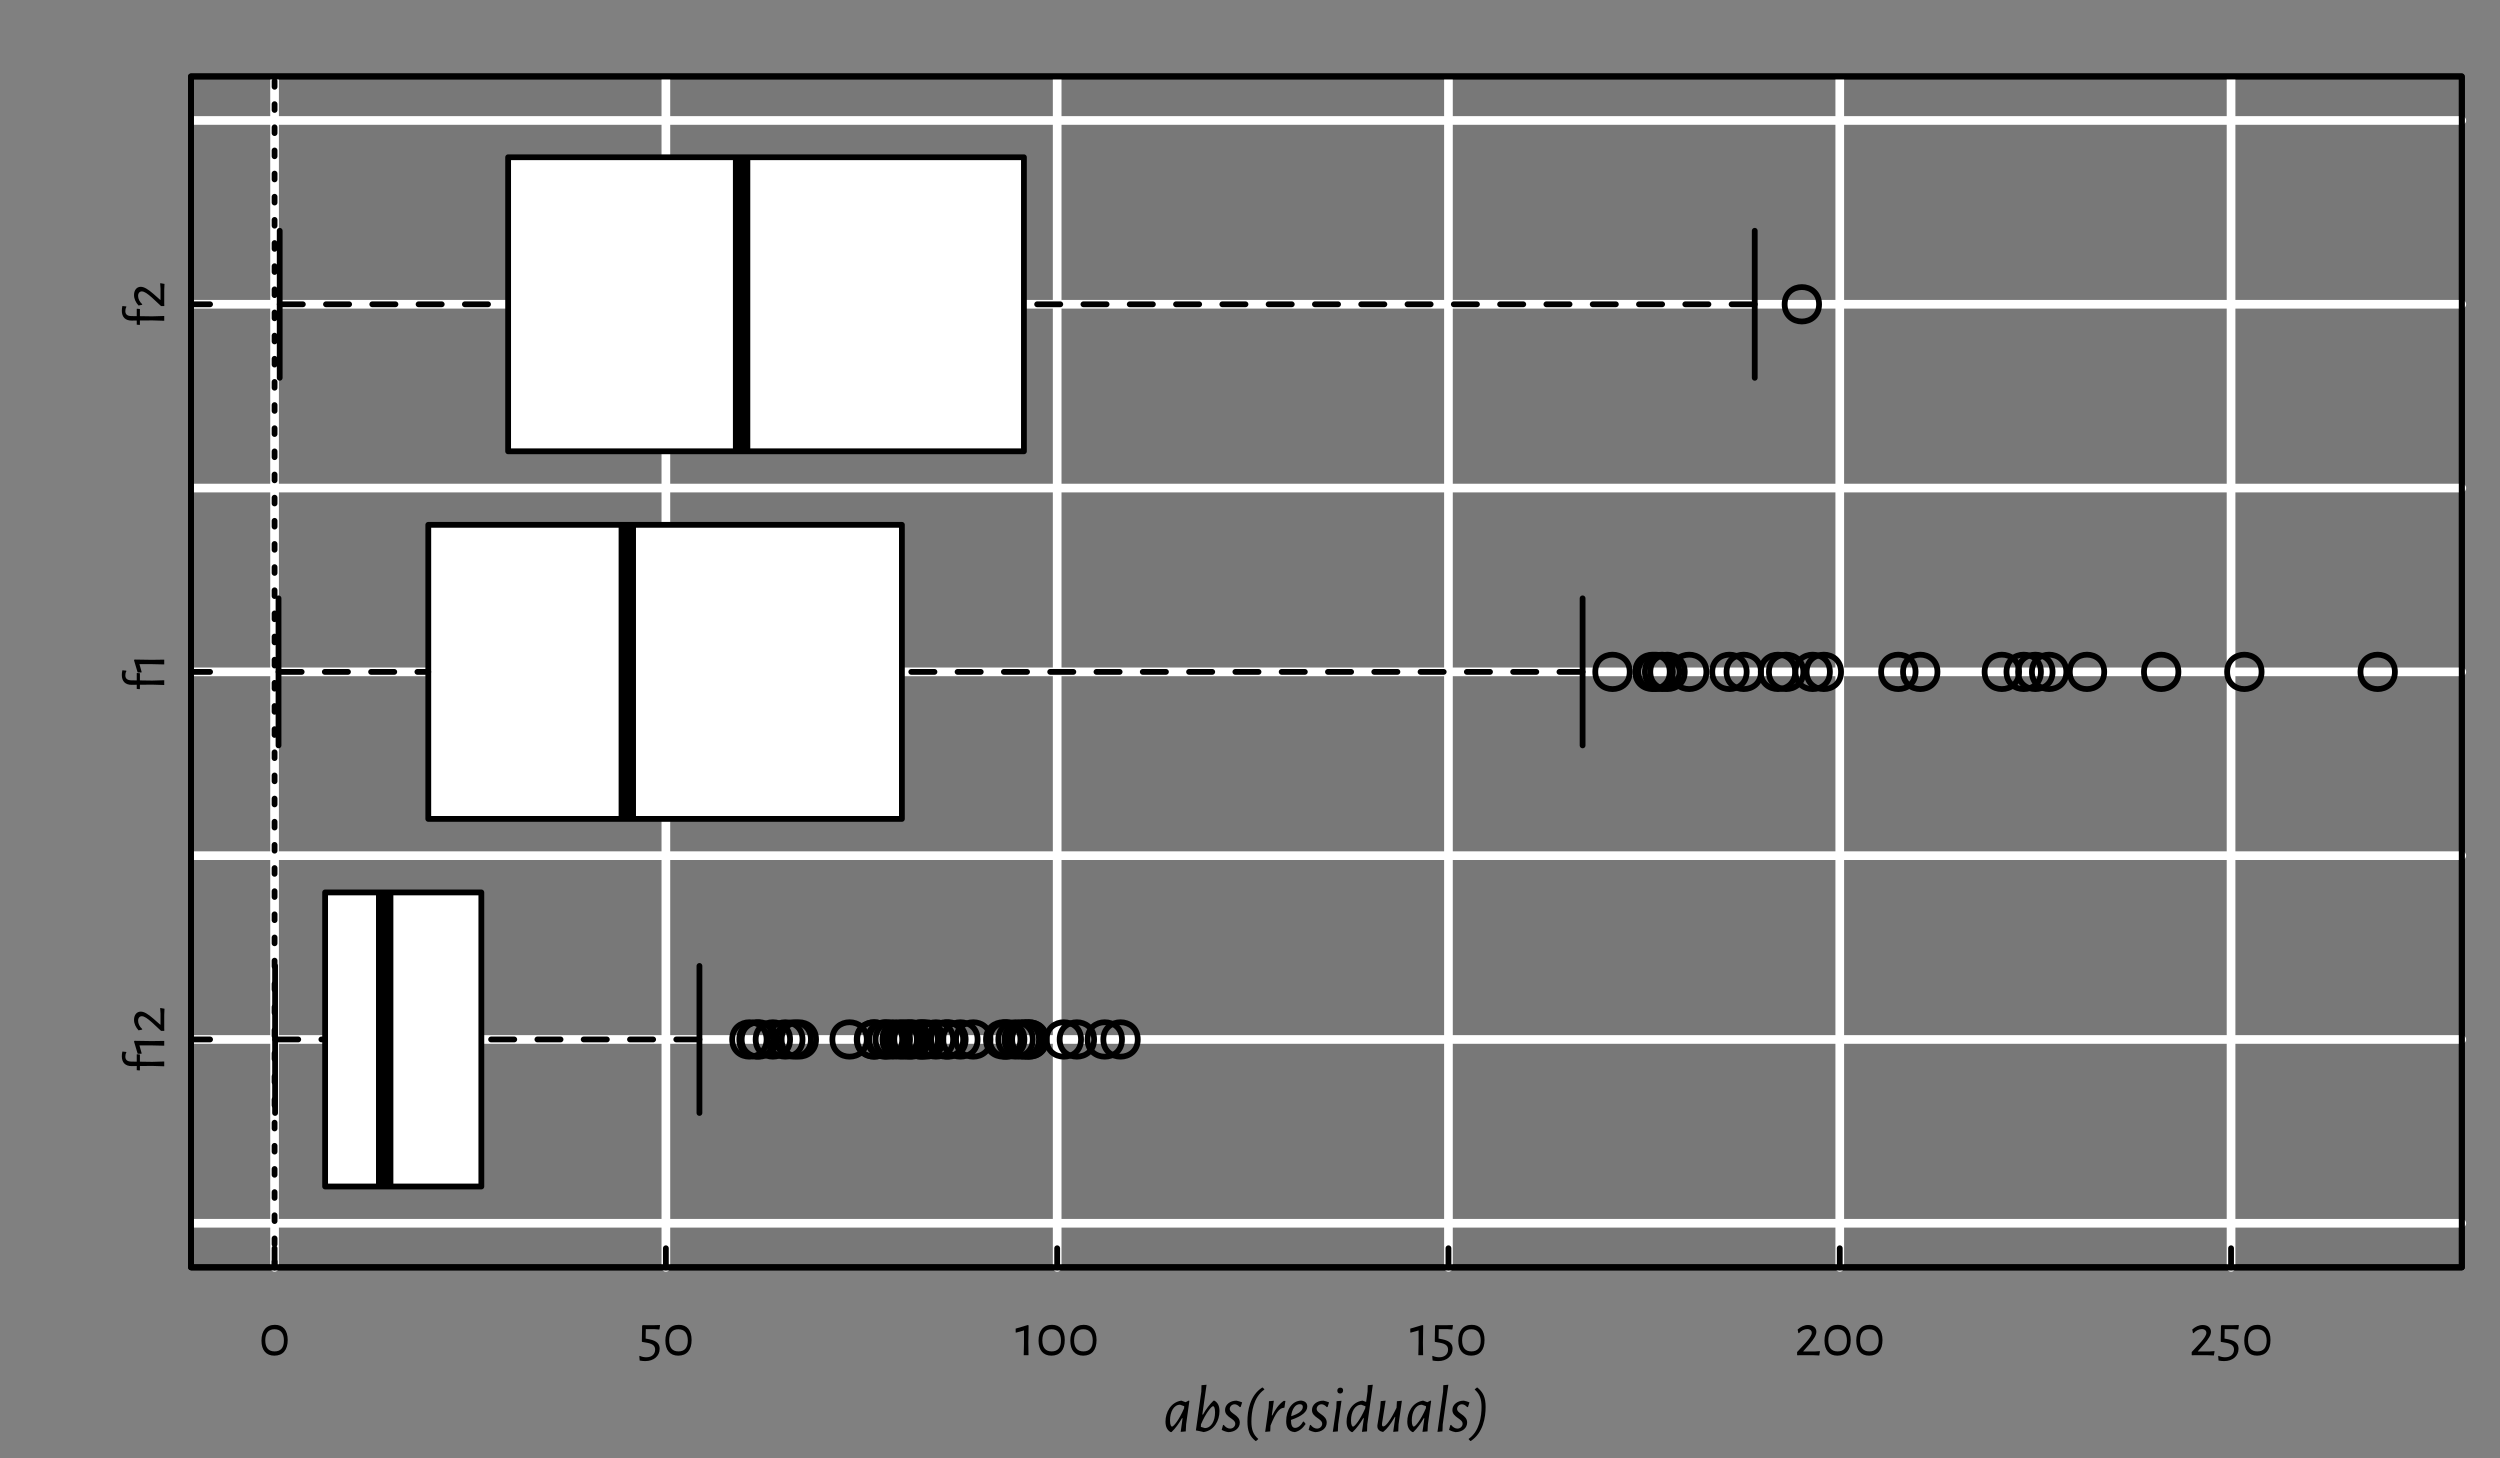 <?xml version="1.0" encoding="UTF-8"?>
<svg xmlns="http://www.w3.org/2000/svg" xmlns:xlink="http://www.w3.org/1999/xlink" width="432pt" height="252pt" viewBox="0 0 432 252" version="1.1">
<rect x="0" y="0" width="432" height="252" fill="#808080" stroke="none"/>
<defs>
<g>
<symbol overflow="visible" id="glyph0-0">
<path style="stroke:none;" d=""/>
</symbol>
<symbol overflow="visible" id="glyph0-1">
<path style="stroke:none;" d="M -7.328 -2.828 C -7.328 -1.734 -6.719 -1.109 -5.594 -1.125 L -4.75 -1.141 L -4.75 -0.422 L -4.266 -0.375 L -4.203 -0.422 L -4.203 -1.141 L -2.031 -1.156 L 0 -1.094 L 0 -1.922 L -2.094 -1.859 L -4.203 -1.891 L -4.203 -3.125 L -4.688 -3.172 L -4.75 -3.141 L -4.75 -1.891 L -5.719 -1.906 C -6.391 -1.922 -6.719 -2.219 -6.719 -2.75 C -6.719 -3 -6.688 -3.219 -6.531 -3.516 L -6.594 -3.578 L -7.234 -3.641 C -7.297 -3.344 -7.328 -3.078 -7.328 -2.828 Z M -7.328 -2.828 "/>
</symbol>
<symbol overflow="visible" id="glyph0-2">
<path style="stroke:none;" d="M -5.141 -2.344 L -5.219 -2.219 L -4.594 -0.109 L -3.938 -0.109 L -3.906 -0.203 L -4.281 -1.547 L -2.047 -1.547 L 0 -1.5 L 0 -2.328 L -2.156 -2.297 Z M -5.141 -2.344 "/>
</symbol>
<symbol overflow="visible" id="glyph0-3">
<path style="stroke:none;" d="M -5.219 -2.391 C -5.219 -1.734 -4.922 -1.109 -4.438 -0.578 L -3.812 -0.703 L -3.812 -0.812 C -4.25 -1.203 -4.516 -1.734 -4.516 -2.234 C -4.516 -2.734 -4.234 -3.016 -3.875 -3.016 C -3.438 -3.016 -2.906 -2.641 -2.109 -1.938 L -0.547 -0.484 L -0.016 -0.484 L 0.016 -0.547 L 0 -0.922 L 0 -3.25 L 0.047 -4.312 L -0.656 -4.438 L -0.703 -4.375 L -0.641 -3.5 L -0.641 -1.578 L -0.688 -1.547 L -1.891 -2.609 C -2.844 -3.438 -3.5 -3.812 -4.062 -3.812 C -4.766 -3.812 -5.219 -3.219 -5.219 -2.391 Z M -5.219 -2.391 "/>
</symbol>
<symbol overflow="visible" id="glyph1-0">
<path style="stroke:none;" d=""/>
</symbol>
<symbol overflow="visible" id="glyph1-1">
<path style="stroke:none;" d="M 2.812 -5.25 C 1.328 -5.25 0.484 -4.266 0.484 -2.516 C 0.484 -0.859 1.297 0.078 2.703 0.078 C 4.188 0.078 5.016 -0.906 5.016 -2.625 C 5.016 -4.312 4.219 -5.25 2.812 -5.25 Z M 2.734 -4.484 C 3.797 -4.484 4.359 -3.812 4.359 -2.531 C 4.359 -1.297 3.812 -0.656 2.75 -0.656 C 1.688 -0.656 1.141 -1.312 1.141 -2.578 C 1.141 -3.844 1.688 -4.484 2.734 -4.484 Z M 2.734 -4.484 "/>
</symbol>
<symbol overflow="visible" id="glyph1-2">
<path style="stroke:none;" d="M 3.906 -5.156 L 3.859 -5.219 L 2.906 -5.188 L 1.5 -5.188 L 0.953 -5.203 L 0.812 -5.094 L 0.766 -2.375 L 0.828 -2.297 L 1.719 -2.141 C 2.688 -1.953 3.062 -1.578 3.062 -0.969 C 3.062 -0.172 2.484 0.359 1.531 0.359 C 1.172 0.359 0.812 0.297 0.391 0.109 L 0.328 0.188 L 0.391 0.922 C 0.703 0.984 1.047 1.016 1.359 1.016 C 2.812 1.016 3.844 0.156 3.844 -1.109 C 3.844 -1.922 3.406 -2.469 2.078 -2.75 L 1.422 -2.875 L 1.453 -4.5 L 3 -4.5 L 3.75 -4.438 L 3.812 -4.5 Z M 3.906 -5.156 "/>
</symbol>
<symbol overflow="visible" id="glyph1-3">
<path style="stroke:none;" d="M 2.344 -5.141 L 2.219 -5.219 L 0.109 -4.594 L 0.109 -3.938 L 0.203 -3.906 L 1.547 -4.281 L 1.547 -2.047 L 1.5 0 L 2.328 0 L 2.297 -2.156 Z M 2.344 -5.141 "/>
</symbol>
<symbol overflow="visible" id="glyph1-4">
<path style="stroke:none;" d="M 2.391 -5.219 C 1.734 -5.219 1.109 -4.922 0.578 -4.438 L 0.703 -3.812 L 0.812 -3.812 C 1.203 -4.25 1.734 -4.516 2.234 -4.516 C 2.734 -4.516 3.016 -4.234 3.016 -3.875 C 3.016 -3.438 2.641 -2.906 1.938 -2.109 L 0.484 -0.547 L 0.484 -0.016 L 0.547 0.016 L 0.922 0 L 3.25 0 L 4.312 0.047 L 4.438 -0.656 L 4.375 -0.703 L 3.5 -0.641 L 1.578 -0.641 L 1.547 -0.688 L 2.609 -1.891 C 3.438 -2.844 3.812 -3.5 3.812 -4.062 C 3.812 -4.766 3.219 -5.219 2.391 -5.219 Z M 2.391 -5.219 "/>
</symbol>
<symbol overflow="visible" id="glyph2-0">
<path style="stroke:none;" d=""/>
</symbol>
<symbol overflow="visible" id="glyph2-1">
<path style="stroke:none;" d="M 4.5 -5.297 L 4.391 -5.359 L 3.844 -5.078 L 3.125 -5.344 L 3.078 -5.344 C 1.281 -5.062 0.375 -3.328 0.375 -1.719 C 0.375 -0.812 0.688 -0.234 1.25 0.078 L 1.422 0.078 C 2.078 -0.547 2.688 -1.375 3.219 -2.312 L 3.328 -2.312 L 3 0.047 L 3.875 -0.031 L 3.938 -1.25 Z M 1.5 -0.859 C 1.359 -0.859 1.156 -1.094 1.156 -1.938 C 1.156 -3.422 1.812 -4.641 2.891 -4.641 L 3.609 -4.391 L 3.594 -4.109 L 3.594 -4.047 C 2.703 -1.938 1.75 -0.859 1.5 -0.859 Z M 1.5 -0.859 "/>
</symbol>
<symbol overflow="visible" id="glyph2-2">
<path style="stroke:none;" d="M 3.625 -5.344 C 2.953 -4.703 2.328 -3.875 1.812 -2.953 L 1.688 -2.953 L 2.422 -8.094 L 1.547 -8.016 L 1.516 -6.906 L 0.578 -0.203 L 1.156 -0.094 L 1.906 0.078 L 1.953 0.078 C 3.766 -0.203 4.656 -1.938 4.656 -3.547 C 4.656 -4.453 4.344 -5.016 3.781 -5.344 Z M 1.438 -0.812 L 1.453 -1.25 C 2.344 -3.328 3.297 -4.391 3.547 -4.391 C 3.688 -4.391 3.891 -4.172 3.891 -3.328 C 3.891 -1.844 3.234 -0.609 2.125 -0.609 Z M 1.438 -0.812 "/>
</symbol>
<symbol overflow="visible" id="glyph2-3">
<path style="stroke:none;" d="M 2.531 -5.344 C 1.453 -5.359 0.547 -4.688 0.547 -3.719 C 0.547 -2.422 2.312 -2.281 2.312 -1.344 C 2.312 -0.938 1.953 -0.516 1.422 -0.516 C 1.016 -0.516 0.625 -0.75 0.312 -1.172 L 0.188 -1.109 L -0.031 -0.297 C 0.328 -0.094 0.688 0.031 1.109 0.094 C 2.281 0.078 3.094 -0.625 3.094 -1.562 C 3.094 -2.891 1.359 -3.078 1.359 -3.922 C 1.359 -4.328 1.719 -4.719 2.203 -4.719 C 2.5 -4.719 2.812 -4.547 3.109 -4.219 L 3.25 -4.266 L 3.5 -5.047 C 3.188 -5.172 2.891 -5.266 2.531 -5.344 Z M 2.531 -5.344 "/>
</symbol>
<symbol overflow="visible" id="glyph2-4">
<path style="stroke:none;" d="M 3.688 -7.328 L 3.391 -7.609 L 3.312 -7.609 C 1.188 -6.234 0.766 -3.578 0.766 -1.75 C 0.766 -0.156 1.141 0.797 2.172 1.625 L 2.25 1.625 L 2.609 1.328 L 2.625 1.25 C 1.75 0.5 1.453 -0.375 1.453 -1.75 C 1.453 -3.344 1.797 -5.938 3.672 -7.25 Z M 3.688 -7.328 "/>
</symbol>
<symbol overflow="visible" id="glyph2-5">
<path style="stroke:none;" d="M 4.031 -5.297 L 3.734 -5.312 C 2.891 -4.703 2.297 -3.875 1.766 -2.797 L 1.672 -2.797 L 2.031 -5.328 L 1.188 -5.25 L 1.125 -4.125 L 0.531 0.047 L 1.406 -0.031 L 1.453 -1.031 C 2.375 -3.328 2.984 -4.016 3.688 -4.109 L 3.766 -4.109 L 3.859 -4.141 Z M 4.031 -5.297 "/>
</symbol>
<symbol overflow="visible" id="glyph2-6">
<path style="stroke:none;" d="M 3.453 -1.719 L 3.312 -1.719 C 2.984 -1.109 2.469 -0.641 1.938 -0.641 C 1.453 -0.641 1.219 -1.062 1.219 -2.016 C 3.172 -2.672 4.031 -3.453 4.031 -4.328 C 4.031 -4.922 3.688 -5.25 3.062 -5.344 L 2.953 -5.359 C 1.422 -5.297 0.391 -3.812 0.391 -1.766 C 0.391 -0.672 0.828 0 1.812 0.078 L 1.938 0.078 C 2.641 -0.078 3.219 -0.547 3.75 -1.312 Z M 2.734 -4.734 C 3.109 -4.734 3.266 -4.547 3.266 -4.266 C 3.266 -3.641 2.578 -3.078 1.25 -2.656 C 1.391 -3.906 1.969 -4.734 2.734 -4.734 Z M 2.734 -4.734 "/>
</symbol>
<symbol overflow="visible" id="glyph2-7">
<path style="stroke:none;" d="M 1.812 -7.594 C 1.484 -7.594 1.281 -7.391 1.281 -7.078 C 1.281 -6.766 1.453 -6.578 1.766 -6.578 C 2.078 -6.578 2.281 -6.781 2.281 -7.109 C 2.281 -7.422 2.109 -7.594 1.812 -7.594 Z M 1.422 -1.25 L 2 -5.328 L 1.156 -5.25 L 1.109 -4.125 L 0.5 0.047 L 1.375 -0.031 Z M 1.422 -1.25 "/>
</symbol>
<symbol overflow="visible" id="glyph2-8">
<path style="stroke:none;" d="M 4.906 -8.094 L 4.031 -8.016 L 4 -6.906 L 3.75 -5.125 L 3.141 -5.344 L 3.078 -5.344 C 1.281 -5.078 0.375 -3.328 0.375 -1.719 C 0.375 -0.812 0.672 -0.234 1.234 0.078 L 1.422 0.078 C 2.078 -0.547 2.703 -1.375 3.25 -2.312 L 3.359 -2.312 L 3.031 0.047 L 3.906 -0.031 L 3.953 -1.25 Z M 1.5 -0.859 C 1.344 -0.859 1.141 -1.094 1.141 -1.938 C 1.141 -3.422 1.812 -4.641 2.922 -4.641 L 3.641 -4.375 L 3.594 -4.016 C 2.688 -1.922 1.734 -0.859 1.5 -0.859 Z M 1.5 -0.859 "/>
</symbol>
<symbol overflow="visible" id="glyph2-9">
<path style="stroke:none;" d="M 4.859 -5.328 L 4 -5.25 L 3.938 -4.125 C 2.922 -1.984 2.078 -0.891 1.656 -0.891 C 1.516 -0.891 1.406 -1 1.422 -1.234 L 1.438 -1.484 L 2.047 -5.344 L 1.203 -5.266 L 1.109 -4.062 L 0.625 -1.094 L 0.625 -0.938 C 0.609 -0.406 1 -0.062 1.5 0.047 L 1.641 0.047 C 2.312 -0.484 2.891 -1.25 3.641 -2.531 L 3.719 -2.531 L 3.359 0.047 L 4.234 -0.031 L 4.281 -1.25 Z M 4.859 -5.328 "/>
</symbol>
<symbol overflow="visible" id="glyph2-10">
<path style="stroke:none;" d="M 1.453 -1.25 L 2.422 -8.094 L 1.547 -8.016 L 1.516 -6.906 L 0.547 0.047 L 1.406 -0.031 Z M 1.453 -1.25 "/>
</symbol>
<symbol overflow="visible" id="glyph2-11">
<path style="stroke:none;" d="M -0.281 1.328 L 0 1.625 L 0.078 1.625 C 2.203 0.234 2.641 -2.422 2.641 -4.25 C 2.641 -5.844 2.25 -6.766 1.219 -7.609 L 1.141 -7.609 L 0.781 -7.328 L 0.766 -7.25 C 1.641 -6.484 1.938 -5.609 1.938 -4.25 C 1.938 -2.641 1.594 -0.062 -0.281 1.25 Z M -0.281 1.328 "/>
</symbol>
</g>
<clipPath id="clip1">
  <path d="M 33 13.199 L 426 13.199 L 426 219 L 33 219 Z M 33 13.199 "/>
</clipPath>
<clipPath id="clip2">
  <path d="M 33 13.199 L 426 13.199 L 426 220 L 33 220 Z M 33 13.199 "/>
</clipPath>
<clipPath id="clip3">
  <path d="M 46 13.199 L 49 13.199 L 49 220 L 46 220 Z M 46 13.199 "/>
</clipPath>
<clipPath id="clip4">
  <path d="M 114 13.199 L 116 13.199 L 116 220 L 114 220 Z M 114 13.199 "/>
</clipPath>
<clipPath id="clip5">
  <path d="M 181 13.199 L 184 13.199 L 184 220 L 181 220 Z M 181 13.199 "/>
</clipPath>
<clipPath id="clip6">
  <path d="M 249 13.199 L 252 13.199 L 252 220 L 249 220 Z M 249 13.199 "/>
</clipPath>
<clipPath id="clip7">
  <path d="M 317 13.199 L 319 13.199 L 319 220 L 317 220 Z M 317 13.199 "/>
</clipPath>
<clipPath id="clip8">
  <path d="M 384 13.199 L 387 13.199 L 387 220 L 384 220 Z M 384 13.199 "/>
</clipPath>
<clipPath id="clip9">
  <path d="M 33 210 L 426.398 210 L 426.398 213 L 33 213 Z M 33 210 "/>
</clipPath>
<clipPath id="clip10">
  <path d="M 33 178 L 426.398 178 L 426.398 181 L 33 181 Z M 33 178 "/>
</clipPath>
<clipPath id="clip11">
  <path d="M 33 147 L 426.398 147 L 426.398 149 L 33 149 Z M 33 147 "/>
</clipPath>
<clipPath id="clip12">
  <path d="M 33 115 L 426.398 115 L 426.398 117 L 33 117 Z M 33 115 "/>
</clipPath>
<clipPath id="clip13">
  <path d="M 33 83 L 426.398 83 L 426.398 86 L 33 86 Z M 33 83 "/>
</clipPath>
<clipPath id="clip14">
  <path d="M 33 51 L 426.398 51 L 426.398 54 L 33 54 Z M 33 51 "/>
</clipPath>
<clipPath id="clip15">
  <path d="M 33 20 L 426.398 20 L 426.398 22 L 33 22 Z M 33 20 "/>
</clipPath>
<clipPath id="clip16">
  <path d="M 46 13.199 L 48 13.199 L 48 220 L 46 220 Z M 46 13.199 "/>
</clipPath>
</defs>
<g id="surface78">
<g clip-path="url(#clip1)" clip-rule="nonzero">
<path style=" stroke:none;fill-rule:nonzero;fill:rgb(0%,0%,0%);fill-opacity:0.063;" d="M 33 13.199 L 425.398 13.199 L 425.398 219 L 33 219 Z M 33 13.199 "/>
</g>
<g clip-path="url(#clip2)" clip-rule="nonzero">
<path style="fill:none;stroke-width:1;stroke-linecap:round;stroke-linejoin:round;stroke:rgb(0%,0%,0%);stroke-opacity:1;stroke-miterlimit:10;" d="M 33 13.199 L 425.398 13.199 L 425.398 219 L 33 219 Z M 33 13.199 "/>
</g>
<g clip-path="url(#clip3)" clip-rule="nonzero">
<path style="fill:none;stroke-width:1.5;stroke-linecap:round;stroke-linejoin:round;stroke:rgb(100%,100%,100%);stroke-opacity:1;stroke-miterlimit:10;" d="M 47.445 219 L 47.445 13.199 "/>
</g>
<g clip-path="url(#clip4)" clip-rule="nonzero">
<path style="fill:none;stroke-width:1.5;stroke-linecap:round;stroke-linejoin:round;stroke:rgb(100%,100%,100%);stroke-opacity:1;stroke-miterlimit:10;" d="M 115.062 219 L 115.062 13.199 "/>
</g>
<g clip-path="url(#clip5)" clip-rule="nonzero">
<path style="fill:none;stroke-width:1.5;stroke-linecap:round;stroke-linejoin:round;stroke:rgb(100%,100%,100%);stroke-opacity:1;stroke-miterlimit:10;" d="M 182.68 219 L 182.68 13.199 "/>
</g>
<g clip-path="url(#clip6)" clip-rule="nonzero">
<path style="fill:none;stroke-width:1.5;stroke-linecap:round;stroke-linejoin:round;stroke:rgb(100%,100%,100%);stroke-opacity:1;stroke-miterlimit:10;" d="M 250.293 219 L 250.293 13.199 "/>
</g>
<g clip-path="url(#clip7)" clip-rule="nonzero">
<path style="fill:none;stroke-width:1.5;stroke-linecap:round;stroke-linejoin:round;stroke:rgb(100%,100%,100%);stroke-opacity:1;stroke-miterlimit:10;" d="M 317.91 219 L 317.91 13.199 "/>
</g>
<g clip-path="url(#clip8)" clip-rule="nonzero">
<path style="fill:none;stroke-width:1.5;stroke-linecap:round;stroke-linejoin:round;stroke:rgb(100%,100%,100%);stroke-opacity:1;stroke-miterlimit:10;" d="M 385.527 219 L 385.527 13.199 "/>
</g>
<g clip-path="url(#clip9)" clip-rule="nonzero">
<path style="fill:none;stroke-width:1.5;stroke-linecap:round;stroke-linejoin:round;stroke:rgb(100%,100%,100%);stroke-opacity:1;stroke-miterlimit:10;" d="M 33 211.379 L 425.398 211.379 "/>
</g>
<g clip-path="url(#clip10)" clip-rule="nonzero">
<path style="fill:none;stroke-width:1.5;stroke-linecap:round;stroke-linejoin:round;stroke:rgb(100%,100%,100%);stroke-opacity:1;stroke-miterlimit:10;" d="M 33 179.617 L 425.398 179.617 "/>
</g>
<g clip-path="url(#clip11)" clip-rule="nonzero">
<path style="fill:none;stroke-width:1.5;stroke-linecap:round;stroke-linejoin:round;stroke:rgb(100%,100%,100%);stroke-opacity:1;stroke-miterlimit:10;" d="M 33 147.859 L 425.398 147.859 "/>
</g>
<g clip-path="url(#clip12)" clip-rule="nonzero">
<path style="fill:none;stroke-width:1.5;stroke-linecap:round;stroke-linejoin:round;stroke:rgb(100%,100%,100%);stroke-opacity:1;stroke-miterlimit:10;" d="M 33 116.102 L 425.398 116.102 "/>
</g>
<g clip-path="url(#clip13)" clip-rule="nonzero">
<path style="fill:none;stroke-width:1.5;stroke-linecap:round;stroke-linejoin:round;stroke:rgb(100%,100%,100%);stroke-opacity:1;stroke-miterlimit:10;" d="M 33 84.34 L 425.398 84.34 "/>
</g>
<g clip-path="url(#clip14)" clip-rule="nonzero">
<path style="fill:none;stroke-width:1.5;stroke-linecap:round;stroke-linejoin:round;stroke:rgb(100%,100%,100%);stroke-opacity:1;stroke-miterlimit:10;" d="M 33 52.582 L 425.398 52.582 "/>
</g>
<g clip-path="url(#clip15)" clip-rule="nonzero">
<path style="fill:none;stroke-width:1.5;stroke-linecap:round;stroke-linejoin:round;stroke:rgb(100%,100%,100%);stroke-opacity:1;stroke-miterlimit:10;" d="M 33 20.82 L 425.398 20.82 "/>
</g>
<path style="fill:none;stroke-width:1;stroke-linecap:round;stroke-linejoin:round;stroke:rgb(0%,0%,0%);stroke-opacity:1;stroke-miterlimit:10;" d="M 33 219 L 425.398 219 L 425.398 13.199 L 33 13.199 L 33 219 "/>
<path style=" stroke:none;fill-rule:nonzero;fill:rgb(100%,100%,100%);fill-opacity:1;" d="M 56.18 205.027 L 56.18 154.211 L 83.176 154.211 L 83.176 205.027 Z M 56.18 205.027 "/>
<path style="fill:none;stroke-width:3;stroke-linecap:butt;stroke-linejoin:round;stroke:rgb(0%,0%,0%);stroke-opacity:1;stroke-miterlimit:10;" d="M 66.473 205.027 L 66.473 154.211 "/>
<path style="fill:none;stroke-width:1;stroke-linecap:round;stroke-linejoin:round;stroke:rgb(0%,0%,0%);stroke-opacity:1;stroke-dasharray:4,4;stroke-miterlimit:10;" d="M 47.535 179.617 L 56.18 179.617 "/>
<path style="fill:none;stroke-width:1;stroke-linecap:round;stroke-linejoin:round;stroke:rgb(0%,0%,0%);stroke-opacity:1;stroke-dasharray:4,4;stroke-miterlimit:10;" d="M 120.863 179.617 L 83.176 179.617 "/>
<path style="fill:none;stroke-width:1;stroke-linecap:round;stroke-linejoin:round;stroke:rgb(0%,0%,0%);stroke-opacity:1;stroke-miterlimit:10;" d="M 47.535 192.32 L 47.535 166.914 "/>
<path style="fill:none;stroke-width:1;stroke-linecap:round;stroke-linejoin:round;stroke:rgb(0%,0%,0%);stroke-opacity:1;stroke-miterlimit:10;" d="M 120.863 192.32 L 120.863 166.914 "/>
<path style="fill:none;stroke-width:1;stroke-linecap:round;stroke-linejoin:round;stroke:rgb(0%,0%,0%);stroke-opacity:1;stroke-miterlimit:10;" d="M 56.18 205.027 L 56.18 154.211 L 83.176 154.211 L 83.176 205.027 L 56.18 205.027 "/>
<path style="fill:none;stroke-width:1;stroke-linecap:round;stroke-linejoin:round;stroke:rgb(0%,0%,0%);stroke-opacity:1;stroke-miterlimit:10;" d="M 168.93 179.617 C 168.93 183.586 162.98 183.586 162.98 179.617 C 162.98 175.652 168.93 175.652 168.93 179.617 "/>
<path style="fill:none;stroke-width:1;stroke-linecap:round;stroke-linejoin:round;stroke:rgb(0%,0%,0%);stroke-opacity:1;stroke-miterlimit:10;" d="M 164.703 179.617 C 164.703 183.586 158.754 183.586 158.754 179.617 C 158.754 175.652 164.703 175.652 164.703 179.617 "/>
<path style="fill:none;stroke-width:1;stroke-linecap:round;stroke-linejoin:round;stroke:rgb(0%,0%,0%);stroke-opacity:1;stroke-miterlimit:10;" d="M 180.848 179.617 C 180.848 183.586 174.898 183.586 174.898 179.617 C 174.898 175.652 180.848 175.652 180.848 179.617 "/>
<path style="fill:none;stroke-width:1;stroke-linecap:round;stroke-linejoin:round;stroke:rgb(0%,0%,0%);stroke-opacity:1;stroke-miterlimit:10;" d="M 159.238 179.617 C 159.238 183.586 153.289 183.586 153.289 179.617 C 153.289 175.652 159.238 175.652 159.238 179.617 "/>
<path style="fill:none;stroke-width:1;stroke-linecap:round;stroke-linejoin:round;stroke:rgb(0%,0%,0%);stroke-opacity:1;stroke-miterlimit:10;" d="M 179.535 179.617 C 179.535 183.586 173.586 183.586 173.586 179.617 C 173.586 175.652 179.535 175.652 179.535 179.617 "/>
<path style="fill:none;stroke-width:1;stroke-linecap:round;stroke-linejoin:round;stroke:rgb(0%,0%,0%);stroke-opacity:1;stroke-miterlimit:10;" d="M 140.129 179.617 C 140.129 183.586 134.18 183.586 134.18 179.617 C 134.18 175.652 140.129 175.652 140.129 179.617 "/>
<path style="fill:none;stroke-width:1;stroke-linecap:round;stroke-linejoin:round;stroke:rgb(0%,0%,0%);stroke-opacity:1;stroke-miterlimit:10;" d="M 180.742 179.617 C 180.742 183.586 174.789 183.586 174.789 179.617 C 174.789 175.652 180.742 175.652 180.742 179.617 "/>
<path style="fill:none;stroke-width:1;stroke-linecap:round;stroke-linejoin:round;stroke:rgb(0%,0%,0%);stroke-opacity:1;stroke-miterlimit:10;" d="M 157.25 179.617 C 157.25 183.586 151.301 183.586 151.301 179.617 C 151.301 175.652 157.25 175.652 157.25 179.617 "/>
<path style="fill:none;stroke-width:1;stroke-linecap:round;stroke-linejoin:round;stroke:rgb(0%,0%,0%);stroke-opacity:1;stroke-miterlimit:10;" d="M 166.863 179.617 C 166.863 183.586 160.914 183.586 160.914 179.617 C 160.914 175.652 166.863 175.652 166.863 179.617 "/>
<path style="fill:none;stroke-width:1;stroke-linecap:round;stroke-linejoin:round;stroke:rgb(0%,0%,0%);stroke-opacity:1;stroke-miterlimit:10;" d="M 171.152 179.617 C 171.152 183.586 165.203 183.586 165.203 179.617 C 165.203 175.652 171.152 175.652 171.152 179.617 "/>
<path style="fill:none;stroke-width:1;stroke-linecap:round;stroke-linejoin:round;stroke:rgb(0%,0%,0%);stroke-opacity:1;stroke-miterlimit:10;" d="M 158.434 179.617 C 158.434 183.586 152.484 183.586 152.484 179.617 C 152.484 175.652 158.434 175.652 158.434 179.617 "/>
<path style="fill:none;stroke-width:1;stroke-linecap:round;stroke-linejoin:round;stroke:rgb(0%,0%,0%);stroke-opacity:1;stroke-miterlimit:10;" d="M 186.805 179.617 C 186.805 183.586 180.855 183.586 180.855 179.617 C 180.855 175.652 186.805 175.652 186.805 179.617 "/>
<path style="fill:none;stroke-width:1;stroke-linecap:round;stroke-linejoin:round;stroke:rgb(0%,0%,0%);stroke-opacity:1;stroke-miterlimit:10;" d="M 162.219 179.617 C 162.219 183.586 156.27 183.586 156.27 179.617 C 156.27 175.652 162.219 175.652 162.219 179.617 "/>
<path style="fill:none;stroke-width:1;stroke-linecap:round;stroke-linejoin:round;stroke:rgb(0%,0%,0%);stroke-opacity:1;stroke-miterlimit:10;" d="M 136.527 179.617 C 136.527 183.586 130.578 183.586 130.578 179.617 C 130.578 175.652 136.527 175.652 136.527 179.617 "/>
<path style="fill:none;stroke-width:1;stroke-linecap:round;stroke-linejoin:round;stroke:rgb(0%,0%,0%);stroke-opacity:1;stroke-miterlimit:10;" d="M 189.059 179.617 C 189.059 183.586 183.109 183.586 183.109 179.617 C 183.109 175.652 189.059 175.652 189.059 179.617 "/>
<path style="fill:none;stroke-width:1;stroke-linecap:round;stroke-linejoin:round;stroke:rgb(0%,0%,0%);stroke-opacity:1;stroke-miterlimit:10;" d="M 133.703 179.617 C 133.703 183.586 127.754 183.586 127.754 179.617 C 127.754 175.652 133.703 175.652 133.703 179.617 "/>
<path style="fill:none;stroke-width:1;stroke-linecap:round;stroke-linejoin:round;stroke:rgb(0%,0%,0%);stroke-opacity:1;stroke-miterlimit:10;" d="M 196.605 179.617 C 196.605 183.586 190.656 183.586 190.656 179.617 C 190.656 175.652 196.605 175.652 196.605 179.617 "/>
<path style="fill:none;stroke-width:1;stroke-linecap:round;stroke-linejoin:round;stroke:rgb(0%,0%,0%);stroke-opacity:1;stroke-miterlimit:10;" d="M 154.07 179.617 C 154.07 183.586 148.121 183.586 148.121 179.617 C 148.121 175.652 154.07 175.652 154.07 179.617 "/>
<path style="fill:none;stroke-width:1;stroke-linecap:round;stroke-linejoin:round;stroke:rgb(0%,0%,0%);stroke-opacity:1;stroke-miterlimit:10;" d="M 160.477 179.617 C 160.477 183.586 154.527 183.586 154.527 179.617 C 154.527 175.652 160.477 175.652 160.477 179.617 "/>
<path style="fill:none;stroke-width:1;stroke-linecap:round;stroke-linejoin:round;stroke:rgb(0%,0%,0%);stroke-opacity:1;stroke-miterlimit:10;" d="M 132.469 179.617 C 132.469 183.586 126.52 183.586 126.52 179.617 C 126.52 175.652 132.469 175.652 132.469 179.617 "/>
<path style="fill:none;stroke-width:1;stroke-linecap:round;stroke-linejoin:round;stroke:rgb(0%,0%,0%);stroke-opacity:1;stroke-miterlimit:10;" d="M 162.066 179.617 C 162.066 183.586 156.117 183.586 156.117 179.617 C 156.117 175.652 162.066 175.652 162.066 179.617 "/>
<path style="fill:none;stroke-width:1;stroke-linecap:round;stroke-linejoin:round;stroke:rgb(0%,0%,0%);stroke-opacity:1;stroke-miterlimit:10;" d="M 134.113 179.617 C 134.113 183.586 128.16 183.586 128.16 179.617 C 128.16 175.652 134.113 175.652 134.113 179.617 "/>
<path style="fill:none;stroke-width:1;stroke-linecap:round;stroke-linejoin:round;stroke:rgb(0%,0%,0%);stroke-opacity:1;stroke-miterlimit:10;" d="M 156.172 179.617 C 156.172 183.586 150.223 183.586 150.223 179.617 C 150.223 175.652 156.172 175.652 156.172 179.617 "/>
<path style="fill:none;stroke-width:1;stroke-linecap:round;stroke-linejoin:round;stroke:rgb(0%,0%,0%);stroke-opacity:1;stroke-miterlimit:10;" d="M 176.801 179.617 C 176.801 183.586 170.852 183.586 170.852 179.617 C 170.852 175.652 176.801 175.652 176.801 179.617 "/>
<path style="fill:none;stroke-width:1;stroke-linecap:round;stroke-linejoin:round;stroke:rgb(0%,0%,0%);stroke-opacity:1;stroke-miterlimit:10;" d="M 193.879 179.617 C 193.879 183.586 187.93 183.586 187.93 179.617 C 187.93 175.652 193.879 175.652 193.879 179.617 "/>
<path style="fill:none;stroke-width:1;stroke-linecap:round;stroke-linejoin:round;stroke:rgb(0%,0%,0%);stroke-opacity:1;stroke-miterlimit:10;" d="M 180.121 179.617 C 180.121 183.586 174.172 183.586 174.172 179.617 C 174.172 175.652 180.121 175.652 180.121 179.617 "/>
<path style="fill:none;stroke-width:1;stroke-linecap:round;stroke-linejoin:round;stroke:rgb(0%,0%,0%);stroke-opacity:1;stroke-miterlimit:10;" d="M 149.781 179.617 C 149.781 183.586 143.832 183.586 143.832 179.617 C 143.832 175.652 149.781 175.652 149.781 179.617 "/>
<path style="fill:none;stroke-width:1;stroke-linecap:round;stroke-linejoin:round;stroke:rgb(0%,0%,0%);stroke-opacity:1;stroke-miterlimit:10;" d="M 166.434 179.617 C 166.434 183.586 160.484 183.586 160.484 179.617 C 160.484 175.652 166.434 175.652 166.434 179.617 "/>
<path style="fill:none;stroke-width:1;stroke-linecap:round;stroke-linejoin:round;stroke:rgb(0%,0%,0%);stroke-opacity:1;stroke-miterlimit:10;" d="M 176.332 179.617 C 176.332 183.586 170.379 183.586 170.379 179.617 C 170.379 175.652 176.332 175.652 176.332 179.617 "/>
<path style="fill:none;stroke-width:1;stroke-linecap:round;stroke-linejoin:round;stroke:rgb(0%,0%,0%);stroke-opacity:1;stroke-miterlimit:10;" d="M 141.012 179.617 C 141.012 183.586 135.062 183.586 135.062 179.617 C 135.062 175.652 141.012 175.652 141.012 179.617 "/>
<path style="fill:none;stroke-width:1;stroke-linecap:round;stroke-linejoin:round;stroke:rgb(0%,0%,0%);stroke-opacity:1;stroke-miterlimit:10;" d="M 163 179.617 C 163 183.586 157.051 183.586 157.051 179.617 C 157.051 175.652 163 175.652 163 179.617 "/>
<path style="fill:none;stroke-width:1;stroke-linecap:round;stroke-linejoin:round;stroke:rgb(0%,0%,0%);stroke-opacity:1;stroke-miterlimit:10;" d="M 177.016 179.617 C 177.016 183.586 171.066 183.586 171.066 179.617 C 171.066 175.652 177.016 175.652 177.016 179.617 "/>
<path style="fill:none;stroke-width:1;stroke-linecap:round;stroke-linejoin:round;stroke:rgb(0%,0%,0%);stroke-opacity:1;stroke-miterlimit:10;" d="M 160.059 179.617 C 160.059 183.586 154.109 183.586 154.109 179.617 C 154.109 175.652 160.059 175.652 160.059 179.617 "/>
<path style="fill:none;stroke-width:1;stroke-linecap:round;stroke-linejoin:round;stroke:rgb(0%,0%,0%);stroke-opacity:1;stroke-miterlimit:10;" d="M 155.906 179.617 C 155.906 183.586 149.957 183.586 149.957 179.617 C 149.957 175.652 155.906 175.652 155.906 179.617 "/>
<path style="fill:none;stroke-width:1;stroke-linecap:round;stroke-linejoin:round;stroke:rgb(0%,0%,0%);stroke-opacity:1;stroke-miterlimit:10;" d="M 153.988 179.617 C 153.988 183.586 148.039 183.586 148.039 179.617 C 148.039 175.652 153.988 175.652 153.988 179.617 "/>
<path style="fill:none;stroke-width:1;stroke-linecap:round;stroke-linejoin:round;stroke:rgb(0%,0%,0%);stroke-opacity:1;stroke-miterlimit:10;" d="M 178.465 179.617 C 178.465 183.586 172.516 183.586 172.516 179.617 C 172.516 175.652 178.465 175.652 178.465 179.617 "/>
<path style="fill:none;stroke-width:1;stroke-linecap:round;stroke-linejoin:round;stroke:rgb(0%,0%,0%);stroke-opacity:1;stroke-miterlimit:10;" d="M 138.676 179.617 C 138.676 183.586 132.723 183.586 132.723 179.617 C 132.723 175.652 138.676 175.652 138.676 179.617 "/>
<path style=" stroke:none;fill-rule:nonzero;fill:rgb(100%,100%,100%);fill-opacity:1;" d="M 74.008 141.508 L 74.008 90.691 L 155.848 90.691 L 155.848 141.508 Z M 74.008 141.508 "/>
<path style="fill:none;stroke-width:3;stroke-linecap:butt;stroke-linejoin:round;stroke:rgb(0%,0%,0%);stroke-opacity:1;stroke-miterlimit:10;" d="M 108.398 141.508 L 108.398 90.691 "/>
<path style="fill:none;stroke-width:1;stroke-linecap:round;stroke-linejoin:round;stroke:rgb(0%,0%,0%);stroke-opacity:1;stroke-dasharray:4,4;stroke-miterlimit:10;" d="M 48.129 116.102 L 74.008 116.102 "/>
<path style="fill:none;stroke-width:1;stroke-linecap:round;stroke-linejoin:round;stroke:rgb(0%,0%,0%);stroke-opacity:1;stroke-dasharray:4,4;stroke-miterlimit:10;" d="M 273.473 116.102 L 155.848 116.102 "/>
<path style="fill:none;stroke-width:1;stroke-linecap:round;stroke-linejoin:round;stroke:rgb(0%,0%,0%);stroke-opacity:1;stroke-miterlimit:10;" d="M 48.129 128.805 L 48.129 103.395 "/>
<path style="fill:none;stroke-width:1;stroke-linecap:round;stroke-linejoin:round;stroke:rgb(0%,0%,0%);stroke-opacity:1;stroke-miterlimit:10;" d="M 273.473 128.805 L 273.473 103.395 "/>
<path style="fill:none;stroke-width:1;stroke-linecap:round;stroke-linejoin:round;stroke:rgb(0%,0%,0%);stroke-opacity:1;stroke-miterlimit:10;" d="M 74.008 141.508 L 74.008 90.691 L 155.848 90.691 L 155.848 141.508 L 74.008 141.508 "/>
<path style="fill:none;stroke-width:1;stroke-linecap:round;stroke-linejoin:round;stroke:rgb(0%,0%,0%);stroke-opacity:1;stroke-miterlimit:10;" d="M 318.133 116.102 C 318.133 120.066 312.184 120.066 312.184 116.102 C 312.184 112.133 318.133 112.133 318.133 116.102 "/>
<path style="fill:none;stroke-width:1;stroke-linecap:round;stroke-linejoin:round;stroke:rgb(0%,0%,0%);stroke-opacity:1;stroke-miterlimit:10;" d="M 376.426 116.102 C 376.426 120.066 370.477 120.066 370.477 116.102 C 370.477 112.133 376.426 112.133 376.426 116.102 "/>
<path style="fill:none;stroke-width:1;stroke-linecap:round;stroke-linejoin:round;stroke:rgb(0%,0%,0%);stroke-opacity:1;stroke-miterlimit:10;" d="M 316.203 116.102 C 316.203 120.066 310.25 120.066 310.25 116.102 C 310.25 112.133 316.203 112.133 316.203 116.102 "/>
<path style="fill:none;stroke-width:1;stroke-linecap:round;stroke-linejoin:round;stroke:rgb(0%,0%,0%);stroke-opacity:1;stroke-miterlimit:10;" d="M 294.863 116.102 C 294.863 120.066 288.914 120.066 288.914 116.102 C 288.914 112.133 294.863 112.133 294.863 116.102 "/>
<path style="fill:none;stroke-width:1;stroke-linecap:round;stroke-linejoin:round;stroke:rgb(0%,0%,0%);stroke-opacity:1;stroke-miterlimit:10;" d="M 357.062 116.102 C 357.062 120.066 351.113 120.066 351.113 116.102 C 351.113 112.133 357.062 112.133 357.062 116.102 "/>
<path style="fill:none;stroke-width:1;stroke-linecap:round;stroke-linejoin:round;stroke:rgb(0%,0%,0%);stroke-opacity:1;stroke-miterlimit:10;" d="M 288.531 116.102 C 288.531 120.066 282.582 120.066 282.582 116.102 C 282.582 112.133 288.531 112.133 288.531 116.102 "/>
<path style="fill:none;stroke-width:1;stroke-linecap:round;stroke-linejoin:round;stroke:rgb(0%,0%,0%);stroke-opacity:1;stroke-miterlimit:10;" d="M 390.801 116.102 C 390.801 120.066 384.848 120.066 384.848 116.102 C 384.848 112.133 390.801 112.133 390.801 116.102 "/>
<path style="fill:none;stroke-width:1;stroke-linecap:round;stroke-linejoin:round;stroke:rgb(0%,0%,0%);stroke-opacity:1;stroke-miterlimit:10;" d="M 289.086 116.102 C 289.086 120.066 283.137 120.066 283.137 116.102 C 283.137 112.133 289.086 112.133 289.086 116.102 "/>
<path style="fill:none;stroke-width:1;stroke-linecap:round;stroke-linejoin:round;stroke:rgb(0%,0%,0%);stroke-opacity:1;stroke-miterlimit:10;" d="M 311.621 116.102 C 311.621 120.066 305.672 120.066 305.672 116.102 C 305.672 112.133 311.621 112.133 311.621 116.102 "/>
<path style="fill:none;stroke-width:1;stroke-linecap:round;stroke-linejoin:round;stroke:rgb(0%,0%,0%);stroke-opacity:1;stroke-miterlimit:10;" d="M 310.207 116.102 C 310.207 120.066 304.258 120.066 304.258 116.102 C 304.258 112.133 310.207 112.133 310.207 116.102 "/>
<path style="fill:none;stroke-width:1;stroke-linecap:round;stroke-linejoin:round;stroke:rgb(0%,0%,0%);stroke-opacity:1;stroke-miterlimit:10;" d="M 348.895 116.102 C 348.895 120.066 342.941 120.066 342.941 116.102 C 342.941 112.133 348.895 112.133 348.895 116.102 "/>
<path style="fill:none;stroke-width:1;stroke-linecap:round;stroke-linejoin:round;stroke:rgb(0%,0%,0%);stroke-opacity:1;stroke-miterlimit:10;" d="M 304.293 116.102 C 304.293 120.066 298.344 120.066 298.344 116.102 C 298.344 112.133 304.293 112.133 304.293 116.102 "/>
<path style="fill:none;stroke-width:1;stroke-linecap:round;stroke-linejoin:round;stroke:rgb(0%,0%,0%);stroke-opacity:1;stroke-miterlimit:10;" d="M 281.617 116.102 C 281.617 120.066 275.664 120.066 275.664 116.102 C 275.664 112.133 281.617 112.133 281.617 116.102 "/>
<path style="fill:none;stroke-width:1;stroke-linecap:round;stroke-linejoin:round;stroke:rgb(0%,0%,0%);stroke-opacity:1;stroke-miterlimit:10;" d="M 331.008 116.102 C 331.008 120.066 325.059 120.066 325.059 116.102 C 325.059 112.133 331.008 112.133 331.008 116.102 "/>
<path style="fill:none;stroke-width:1;stroke-linecap:round;stroke-linejoin:round;stroke:rgb(0%,0%,0%);stroke-opacity:1;stroke-miterlimit:10;" d="M 413.84 116.102 C 413.84 120.066 407.891 120.066 407.891 116.102 C 407.891 112.133 413.84 112.133 413.84 116.102 "/>
<path style="fill:none;stroke-width:1;stroke-linecap:round;stroke-linejoin:round;stroke:rgb(0%,0%,0%);stroke-opacity:1;stroke-miterlimit:10;" d="M 354.684 116.102 C 354.684 120.066 348.734 120.066 348.734 116.102 C 348.734 112.133 354.684 112.133 354.684 116.102 "/>
<path style="fill:none;stroke-width:1;stroke-linecap:round;stroke-linejoin:round;stroke:rgb(0%,0%,0%);stroke-opacity:1;stroke-miterlimit:10;" d="M 352.672 116.102 C 352.672 120.066 346.719 120.066 346.719 116.102 C 346.719 112.133 352.672 112.133 352.672 116.102 "/>
<path style="fill:none;stroke-width:1;stroke-linecap:round;stroke-linejoin:round;stroke:rgb(0%,0%,0%);stroke-opacity:1;stroke-miterlimit:10;" d="M 291.121 116.102 C 291.121 120.066 285.168 120.066 285.168 116.102 C 285.168 112.133 291.121 112.133 291.121 116.102 "/>
<path style="fill:none;stroke-width:1;stroke-linecap:round;stroke-linejoin:round;stroke:rgb(0%,0%,0%);stroke-opacity:1;stroke-miterlimit:10;" d="M 301.824 116.102 C 301.824 120.066 295.875 120.066 295.875 116.102 C 295.875 112.133 301.824 112.133 301.824 116.102 "/>
<path style="fill:none;stroke-width:1;stroke-linecap:round;stroke-linejoin:round;stroke:rgb(0%,0%,0%);stroke-opacity:1;stroke-miterlimit:10;" d="M 334.793 116.102 C 334.793 120.066 328.844 120.066 328.844 116.102 C 328.844 112.133 334.793 112.133 334.793 116.102 "/>
<path style="fill:none;stroke-width:1;stroke-linecap:round;stroke-linejoin:round;stroke:rgb(0%,0%,0%);stroke-opacity:1;stroke-miterlimit:10;" d="M 363.609 116.102 C 363.609 120.066 357.66 120.066 357.66 116.102 C 357.66 112.133 363.609 112.133 363.609 116.102 "/>
<path style="fill:none;stroke-width:1;stroke-linecap:round;stroke-linejoin:round;stroke:rgb(0%,0%,0%);stroke-opacity:1;stroke-miterlimit:10;" d="M 290.188 116.102 C 290.188 120.066 284.238 120.066 284.238 116.102 C 284.238 112.133 290.188 112.133 290.188 116.102 "/>
<path style=" stroke:none;fill-rule:nonzero;fill:rgb(100%,100%,100%);fill-opacity:1;" d="M 87.805 77.988 L 87.805 27.176 L 176.934 27.176 L 176.934 77.988 Z M 87.805 77.988 "/>
<path style="fill:none;stroke-width:3;stroke-linecap:butt;stroke-linejoin:round;stroke:rgb(0%,0%,0%);stroke-opacity:1;stroke-miterlimit:10;" d="M 128.148 77.988 L 128.148 27.176 "/>
<path style="fill:none;stroke-width:1;stroke-linecap:round;stroke-linejoin:round;stroke:rgb(0%,0%,0%);stroke-opacity:1;stroke-dasharray:4,4;stroke-miterlimit:10;" d="M 48.332 52.582 L 87.805 52.582 "/>
<path style="fill:none;stroke-width:1;stroke-linecap:round;stroke-linejoin:round;stroke:rgb(0%,0%,0%);stroke-opacity:1;stroke-dasharray:4,4;stroke-miterlimit:10;" d="M 303.219 52.582 L 176.934 52.582 "/>
<path style="fill:none;stroke-width:1;stroke-linecap:round;stroke-linejoin:round;stroke:rgb(0%,0%,0%);stroke-opacity:1;stroke-miterlimit:10;" d="M 48.332 65.285 L 48.332 39.879 "/>
<path style="fill:none;stroke-width:1;stroke-linecap:round;stroke-linejoin:round;stroke:rgb(0%,0%,0%);stroke-opacity:1;stroke-miterlimit:10;" d="M 303.219 65.285 L 303.219 39.879 "/>
<path style="fill:none;stroke-width:1;stroke-linecap:round;stroke-linejoin:round;stroke:rgb(0%,0%,0%);stroke-opacity:1;stroke-miterlimit:10;" d="M 87.805 77.988 L 87.805 27.176 L 176.934 27.176 L 176.934 77.988 L 87.805 77.988 "/>
<path style="fill:none;stroke-width:1;stroke-linecap:round;stroke-linejoin:round;stroke:rgb(0%,0%,0%);stroke-opacity:1;stroke-miterlimit:10;" d="M 314.336 52.582 C 314.336 56.547 308.387 56.547 308.387 52.582 C 308.387 48.613 314.336 48.613 314.336 52.582 "/>
<path style="fill:none;stroke-width:1;stroke-linecap:round;stroke-linejoin:round;stroke:rgb(0%,0%,0%);stroke-opacity:1;stroke-miterlimit:10;" d="M 36.301 179.617 L 33 179.617 "/>
<path style="fill:none;stroke-width:1;stroke-linecap:round;stroke-linejoin:round;stroke:rgb(0%,0%,0%);stroke-opacity:1;stroke-miterlimit:10;" d="M 36.301 116.102 L 33 116.102 "/>
<path style="fill:none;stroke-width:1;stroke-linecap:round;stroke-linejoin:round;stroke:rgb(0%,0%,0%);stroke-opacity:1;stroke-miterlimit:10;" d="M 36.301 52.582 L 33 52.582 "/>
<g style="fill:rgb(0%,0%,0%);fill-opacity:1;">
  <use xlink:href="#glyph0-1" x="28.379" y="185.348"/>
  <use xlink:href="#glyph0-2" x="28.379" y="182.196"/>
  <use xlink:href="#glyph0-3" x="28.379" y="178.619"/>
</g>
<g style="fill:rgb(0%,0%,0%);fill-opacity:1;">
  <use xlink:href="#glyph0-1" x="28.379" y="119.465"/>
  <use xlink:href="#glyph0-2" x="28.379" y="116.314"/>
</g>
<g style="fill:rgb(0%,0%,0%);fill-opacity:1;">
  <use xlink:href="#glyph0-1" x="28.379" y="56.523"/>
  <use xlink:href="#glyph0-3" x="28.379" y="53.372"/>
</g>
<path style="fill:none;stroke-width:1;stroke-linecap:round;stroke-linejoin:round;stroke:rgb(0%,0%,0%);stroke-opacity:1;stroke-miterlimit:10;" d="M 47.445 215.699 L 47.445 219 "/>
<path style="fill:none;stroke-width:1;stroke-linecap:round;stroke-linejoin:round;stroke:rgb(0%,0%,0%);stroke-opacity:1;stroke-miterlimit:10;" d="M 115.062 215.699 L 115.062 219 "/>
<path style="fill:none;stroke-width:1;stroke-linecap:round;stroke-linejoin:round;stroke:rgb(0%,0%,0%);stroke-opacity:1;stroke-miterlimit:10;" d="M 182.68 215.699 L 182.68 219 "/>
<path style="fill:none;stroke-width:1;stroke-linecap:round;stroke-linejoin:round;stroke:rgb(0%,0%,0%);stroke-opacity:1;stroke-miterlimit:10;" d="M 250.293 215.699 L 250.293 219 "/>
<path style="fill:none;stroke-width:1;stroke-linecap:round;stroke-linejoin:round;stroke:rgb(0%,0%,0%);stroke-opacity:1;stroke-miterlimit:10;" d="M 317.91 215.699 L 317.91 219 "/>
<path style="fill:none;stroke-width:1;stroke-linecap:round;stroke-linejoin:round;stroke:rgb(0%,0%,0%);stroke-opacity:1;stroke-miterlimit:10;" d="M 385.527 215.699 L 385.527 219 "/>
<g style="fill:rgb(0%,0%,0%);fill-opacity:1;">
  <use xlink:href="#glyph1-1" x="44.699" y="234.18"/>
</g>
<g style="fill:rgb(0%,0%,0%);fill-opacity:1;">
  <use xlink:href="#glyph1-2" x="110.145" y="234.18"/>
  <use xlink:href="#glyph1-1" x="114.492" y="234.18"/>
</g>
<g style="fill:rgb(0%,0%,0%);fill-opacity:1;">
  <use xlink:href="#glyph1-3" x="175.398" y="234.18"/>
  <use xlink:href="#glyph1-1" x="178.976" y="234.18"/>
  <use xlink:href="#glyph1-1" x="184.467" y="234.18"/>
</g>
<g style="fill:rgb(0%,0%,0%);fill-opacity:1;">
  <use xlink:href="#glyph1-3" x="243.586" y="234.18"/>
  <use xlink:href="#glyph1-2" x="247.164" y="234.18"/>
  <use xlink:href="#glyph1-1" x="251.511" y="234.18"/>
</g>
<g style="fill:rgb(0%,0%,0%);fill-opacity:1;">
  <use xlink:href="#glyph1-4" x="310.055" y="234.18"/>
  <use xlink:href="#glyph1-1" x="314.787" y="234.18"/>
  <use xlink:href="#glyph1-1" x="320.278" y="234.18"/>
</g>
<g style="fill:rgb(0%,0%,0%);fill-opacity:1;">
  <use xlink:href="#glyph1-4" x="378.242" y="234.18"/>
  <use xlink:href="#glyph1-2" x="382.974" y="234.18"/>
  <use xlink:href="#glyph1-1" x="387.321" y="234.18"/>
</g>
<g style="fill:rgb(0%,0%,0%);fill-opacity:1;">
  <use xlink:href="#glyph2-1" x="201.023" y="247.379"/>
  <use xlink:href="#glyph2-2" x="206.072" y="247.379"/>
  <use xlink:href="#glyph2-3" x="211.143" y="247.379"/>
  <use xlink:href="#glyph2-4" x="214.789" y="247.379"/>
  <use xlink:href="#glyph2-5" x="218.089" y="247.379"/>
  <use xlink:href="#glyph2-6" x="221.861" y="247.379"/>
  <use xlink:href="#glyph2-3" x="226.162" y="247.379"/>
  <use xlink:href="#glyph2-7" x="229.808" y="247.379"/>
  <use xlink:href="#glyph2-8" x="232.315" y="247.379"/>
  <use xlink:href="#glyph2-9" x="237.386" y="247.379"/>
  <use xlink:href="#glyph2-1" x="242.803" y="247.379"/>
  <use xlink:href="#glyph2-10" x="247.851" y="247.379"/>
  <use xlink:href="#glyph2-3" x="250.427" y="247.379"/>
  <use xlink:href="#glyph2-11" x="254.073" y="247.379"/>
</g>
<path style="fill:none;stroke-width:1;stroke-linecap:round;stroke-linejoin:round;stroke:rgb(0%,0%,0%);stroke-opacity:1;stroke-miterlimit:10;" d="M 33 219 L 425.398 219 L 425.398 13.199 L 33 13.199 L 33 219 "/>
<g clip-path="url(#clip16)" clip-rule="nonzero">
<path style="fill:none;stroke-width:1;stroke-linecap:round;stroke-linejoin:round;stroke:rgb(0%,0%,0%);stroke-opacity:1;stroke-dasharray:1,3;stroke-miterlimit:10;" d="M 47.445 219 L 47.445 13.199 "/>
</g>
</g>
</svg>
